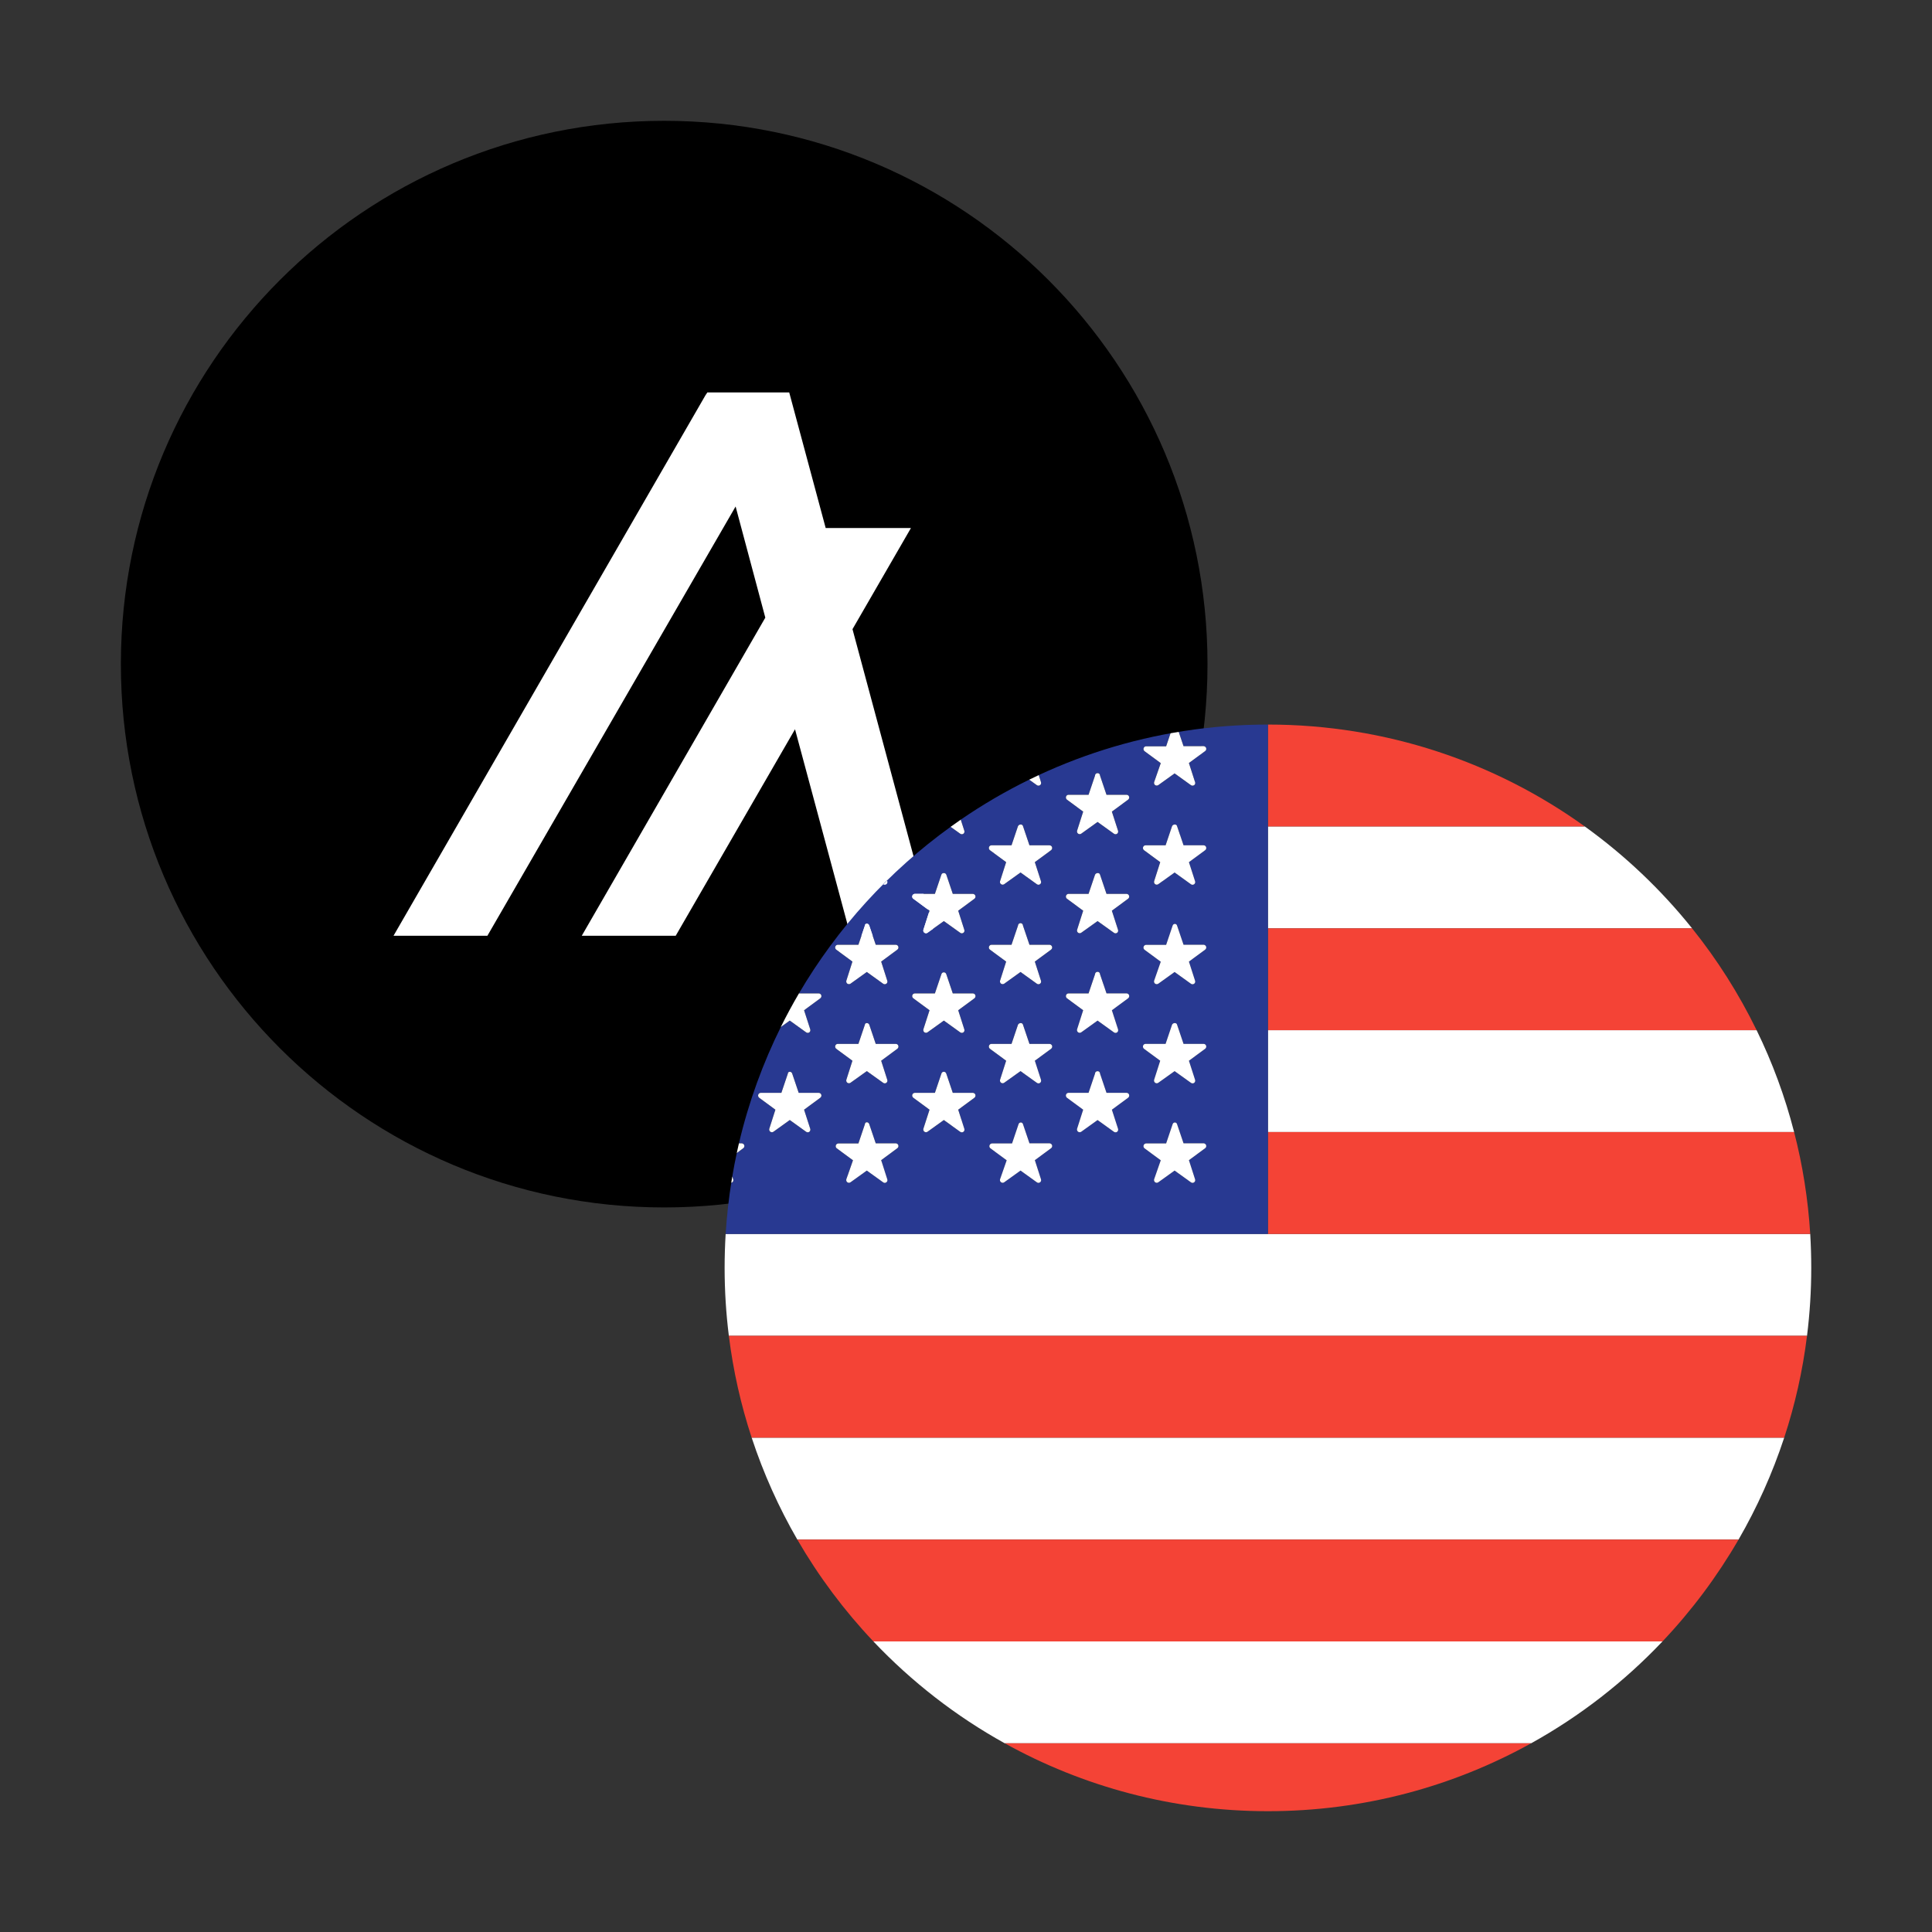 <svg width="32" height="32" viewBox="0 0 32 32" fill="none" xmlns="http://www.w3.org/2000/svg">
<rect x="0" y="0" width="32" height="32" fill="#333333" stroke="none"/>
<g clip-path="url(#clip0_8821_16414)">
<path d="M20 11C20 15.97 15.971 19.999 11.001 19.999C6.031 19.999 2.002 15.97 2.002 11C2.002 6.03 6.031 2.001 11.001 2.001C15.971 2.001 20 6.03 20 11Z" fill="black"/>
<path d="M8.073 15.499L12.184 8.389L12.676 10.23L9.636 15.499H11.192L13.168 12.079L14.088 15.499H15.485L14.12 10.421L15.088 8.746H13.676L13.072 6.5H11.716L11.684 6.548L6.518 15.499H8.073Z" fill="white"/>
</g>
<path d="M12.019 20.438C12.008 20.623 12.002 20.811 12.002 21C12.002 21.381 12.026 21.756 12.072 22.125H29.93C29.976 21.756 30 21.381 30 21C30 20.811 29.994 20.623 29.983 20.438H12.019Z" fill="white"/>
<path d="M21.001 17.063V18.75H29.716C29.565 18.162 29.356 17.598 29.095 17.063H21.001Z" fill="white"/>
<path d="M21.001 15.376H28.026C27.513 14.736 26.915 14.168 26.248 13.688H21.001V15.376Z" fill="white"/>
<path d="M12.45 23.812C12.645 24.404 12.899 24.969 13.206 25.5H28.796C29.103 24.969 29.357 24.404 29.552 23.812H12.45Z" fill="white"/>
<path d="M14.466 27.187C15.098 27.854 15.831 28.425 16.641 28.874H25.361C26.171 28.425 26.904 27.854 27.536 27.187H14.466Z" fill="white"/>
<path d="M21.001 12.001L21.001 13.688H26.248C24.771 12.626 22.959 12.001 21.001 12.001Z" fill="#F44336"/>
<path d="M21.001 20.438H29.983C29.947 19.859 29.857 19.294 29.716 18.75H21.001L21.001 20.438Z" fill="#F44336"/>
<path d="M21.001 17.063H29.095C28.801 16.46 28.442 15.894 28.026 15.376H21.001V17.063Z" fill="#F44336"/>
<path d="M29.93 22.125C29.858 22.706 29.73 23.271 29.552 23.812H12.45C12.272 23.271 12.144 22.706 12.072 22.125H29.93Z" fill="#F44336"/>
<path d="M13.206 25.5C13.56 26.111 13.983 26.677 14.466 27.187H27.536C28.019 26.677 28.442 26.111 28.796 25.5H13.206Z" fill="#F44336"/>
<path d="M21.001 29.999C22.583 29.999 24.069 29.591 25.361 28.874H16.641C17.933 29.591 19.419 29.999 21.001 29.999Z" fill="#F44336"/>
<path fill-rule="evenodd" clip-rule="evenodd" d="M21.001 20.438H12.019C12.038 20.138 12.071 19.843 12.118 19.552C12.116 19.565 12.114 19.577 12.112 19.59C12.117 19.589 12.123 19.587 12.128 19.583C12.144 19.572 12.15 19.552 12.144 19.533L12.129 19.486C12.151 19.352 12.177 19.22 12.205 19.089C12.205 19.092 12.204 19.095 12.203 19.098L12.312 19.017C12.327 19.006 12.333 18.986 12.327 18.968C12.321 18.95 12.304 18.938 12.285 18.937H12.239C12.399 18.256 12.637 17.604 12.942 16.992C12.938 16.998 12.935 17.005 12.932 17.011L13.081 16.904L13.351 17.098C13.358 17.104 13.367 17.107 13.376 17.108C13.386 17.108 13.396 17.105 13.404 17.1C13.411 17.095 13.416 17.088 13.419 17.081C13.423 17.072 13.424 17.06 13.42 17.049L13.318 16.733L13.588 16.534C13.603 16.522 13.609 16.502 13.603 16.484C13.597 16.466 13.58 16.454 13.561 16.454H13.233C13.87 15.368 14.728 14.428 15.745 13.695L15.903 13.808C15.909 13.813 15.916 13.816 15.923 13.817C15.928 13.818 15.934 13.818 15.939 13.817C15.943 13.816 15.947 13.815 15.95 13.813L15.953 13.811L15.956 13.81C15.972 13.798 15.979 13.778 15.972 13.759L15.913 13.576C17.36 12.582 19.113 12.001 21.001 12.001V20.438ZM19.603 12.359L19.523 12.122C19.478 12.129 19.433 12.137 19.388 12.145L19.315 12.361H18.983C18.977 12.361 18.971 12.362 18.966 12.365L18.961 12.367L18.959 12.369C18.951 12.374 18.945 12.382 18.942 12.392C18.936 12.409 18.942 12.429 18.956 12.441L19.226 12.64L19.116 12.955C19.111 12.973 19.118 12.993 19.133 13.004C19.142 13.01 19.153 13.012 19.163 13.011C19.171 13.011 19.178 13.008 19.185 13.004L19.455 12.81L19.725 13.004C19.73 13.008 19.736 13.01 19.742 13.012C19.754 13.015 19.767 13.013 19.778 13.005C19.794 12.994 19.8 12.973 19.794 12.955L19.692 12.638L19.962 12.439C19.968 12.435 19.972 12.429 19.975 12.423L19.977 12.419C19.977 12.418 19.978 12.416 19.978 12.415C19.979 12.412 19.979 12.409 19.979 12.405C19.979 12.4 19.979 12.395 19.977 12.39C19.973 12.377 19.962 12.366 19.95 12.362C19.945 12.36 19.94 12.359 19.936 12.359H19.603ZM17.226 13.005C17.242 12.994 17.248 12.973 17.242 12.955L17.205 12.838C17.173 12.853 17.142 12.868 17.11 12.883L17.047 12.914L17.173 13.004C17.188 13.016 17.21 13.016 17.226 13.005ZM19.315 18.939L19.422 18.622C19.426 18.605 19.441 18.592 19.459 18.592C19.476 18.591 19.492 18.603 19.496 18.621L19.603 18.937H19.936C19.947 18.938 19.957 18.942 19.965 18.949C19.97 18.954 19.974 18.961 19.977 18.968C19.983 18.986 19.977 19.006 19.962 19.017L19.692 19.216L19.794 19.533C19.8 19.552 19.794 19.572 19.778 19.583C19.762 19.595 19.74 19.594 19.725 19.582L19.455 19.388L19.185 19.582C19.183 19.583 19.18 19.585 19.177 19.586L19.174 19.587L19.169 19.589C19.165 19.59 19.161 19.59 19.157 19.59C19.155 19.59 19.153 19.59 19.15 19.589C19.144 19.588 19.138 19.585 19.133 19.582C19.131 19.58 19.129 19.578 19.127 19.576C19.125 19.574 19.123 19.572 19.121 19.569L19.12 19.567L19.119 19.565L19.117 19.561C19.114 19.553 19.113 19.543 19.116 19.533L19.226 19.218L18.956 19.019C18.947 19.012 18.941 19.001 18.94 18.989C18.939 18.983 18.94 18.976 18.942 18.97C18.944 18.963 18.948 18.957 18.953 18.952C18.955 18.95 18.957 18.948 18.959 18.947L18.963 18.945L18.966 18.943L18.968 18.942L18.973 18.941C18.977 18.94 18.98 18.939 18.983 18.939H19.315ZM16.944 18.621C16.94 18.603 16.924 18.591 16.907 18.592C16.889 18.592 16.874 18.605 16.87 18.622L16.763 18.939H16.431C16.412 18.94 16.396 18.952 16.39 18.97C16.384 18.988 16.39 19.008 16.404 19.019L16.674 19.218L16.564 19.533C16.56 19.545 16.562 19.558 16.569 19.568L16.571 19.572L16.574 19.575C16.576 19.578 16.578 19.58 16.581 19.582C16.597 19.593 16.617 19.593 16.633 19.582L16.903 19.388L17.173 19.582C17.179 19.587 17.186 19.59 17.193 19.591L17.197 19.591L17.2 19.591C17.202 19.591 17.204 19.591 17.206 19.591C17.213 19.59 17.22 19.588 17.226 19.583C17.242 19.572 17.248 19.552 17.242 19.533L17.14 19.216L17.41 19.017C17.412 19.016 17.414 19.014 17.416 19.013C17.417 19.011 17.418 19.01 17.419 19.008L17.422 19.004C17.422 19.002 17.423 19 17.424 18.999C17.425 18.996 17.426 18.993 17.427 18.99C17.427 18.987 17.427 18.984 17.427 18.98L17.427 18.976L17.426 18.973L17.425 18.968C17.419 18.95 17.402 18.938 17.383 18.937H17.051L16.944 18.621ZM14.398 18.621L14.505 18.937H14.838C14.856 18.938 14.873 18.95 14.879 18.968C14.882 18.977 14.882 18.985 14.88 18.994C14.877 19.003 14.872 19.011 14.864 19.017L14.595 19.216L14.696 19.533C14.697 19.535 14.698 19.538 14.698 19.54L14.698 19.544L14.698 19.549C14.698 19.553 14.697 19.558 14.696 19.562C14.693 19.57 14.688 19.578 14.68 19.583C14.664 19.595 14.642 19.594 14.627 19.582L14.357 19.388L14.087 19.582C14.072 19.593 14.051 19.593 14.035 19.582C14.025 19.575 14.019 19.564 14.017 19.553C14.016 19.55 14.016 19.547 14.016 19.544C14.016 19.542 14.016 19.54 14.017 19.537L14.018 19.533L14.128 19.218L13.858 19.019C13.852 19.014 13.848 19.008 13.845 19.001C13.843 18.996 13.842 18.991 13.841 18.986C13.841 18.98 13.842 18.975 13.844 18.97C13.848 18.959 13.855 18.95 13.865 18.945C13.871 18.941 13.878 18.939 13.885 18.939H14.218L14.325 18.622C14.326 18.577 14.386 18.577 14.398 18.621ZM18.22 17.784C18.22 17.769 18.212 17.755 18.2 17.748C18.193 17.744 18.185 17.742 18.178 17.742C18.171 17.742 18.164 17.744 18.158 17.748C18.153 17.751 18.148 17.755 18.145 17.76C18.143 17.762 18.142 17.765 18.141 17.767C18.139 17.772 18.137 17.778 18.137 17.784L18.03 18.101H17.698C17.679 18.101 17.663 18.113 17.657 18.131C17.651 18.149 17.657 18.169 17.671 18.181L17.941 18.38L17.84 18.696C17.837 18.705 17.838 18.714 17.84 18.722C17.843 18.731 17.849 18.739 17.857 18.745C17.873 18.756 17.893 18.756 17.909 18.745L18.179 18.551L18.449 18.745C18.464 18.757 18.486 18.758 18.502 18.747C18.518 18.735 18.524 18.715 18.518 18.696L18.416 18.38L18.686 18.181C18.701 18.169 18.707 18.149 18.701 18.131C18.698 18.123 18.693 18.116 18.687 18.11C18.679 18.104 18.67 18.101 18.659 18.101H18.327L18.22 17.784ZM15.674 17.784L15.781 18.101H16.113C16.132 18.101 16.149 18.113 16.155 18.131C16.161 18.149 16.155 18.169 16.141 18.181L15.871 18.38L15.972 18.696C15.979 18.715 15.972 18.735 15.956 18.747C15.948 18.752 15.939 18.754 15.931 18.755C15.926 18.755 15.921 18.754 15.917 18.752C15.912 18.751 15.907 18.748 15.903 18.745L15.633 18.551L15.363 18.745C15.348 18.756 15.327 18.756 15.311 18.745C15.296 18.734 15.289 18.715 15.294 18.696L15.396 18.38L15.126 18.181C15.111 18.169 15.105 18.149 15.111 18.131C15.117 18.113 15.134 18.101 15.152 18.101H15.485L15.592 17.784C15.602 17.741 15.662 17.741 15.674 17.784ZM13.229 18.101L13.122 17.784C13.11 17.741 13.05 17.741 13.049 17.784L12.942 18.101H12.6C12.597 18.101 12.594 18.101 12.59 18.102C12.586 18.103 12.582 18.105 12.578 18.107C12.569 18.113 12.562 18.121 12.559 18.131C12.553 18.149 12.559 18.169 12.573 18.181L12.843 18.38L12.742 18.696C12.737 18.715 12.744 18.734 12.759 18.745C12.766 18.75 12.774 18.752 12.782 18.753C12.792 18.753 12.802 18.751 12.811 18.745L13.081 18.551L13.351 18.745C13.366 18.757 13.388 18.758 13.404 18.747C13.42 18.735 13.426 18.715 13.42 18.696L13.318 18.38L13.588 18.181C13.603 18.169 13.609 18.149 13.603 18.131C13.597 18.113 13.58 18.101 13.561 18.101H13.229ZM19.496 16.973L19.603 17.29H19.936C19.954 17.29 19.971 17.302 19.977 17.32C19.979 17.328 19.98 17.335 19.979 17.342C19.977 17.353 19.971 17.363 19.962 17.37L19.692 17.569L19.794 17.885C19.797 17.895 19.797 17.904 19.794 17.913C19.793 17.916 19.792 17.919 19.791 17.921C19.789 17.924 19.788 17.926 19.786 17.928C19.784 17.931 19.781 17.933 19.778 17.936C19.762 17.947 19.74 17.946 19.725 17.934L19.455 17.741L19.185 17.934C19.177 17.94 19.167 17.943 19.157 17.942C19.149 17.942 19.14 17.939 19.133 17.934C19.118 17.923 19.111 17.904 19.116 17.885L19.217 17.569L18.947 17.37C18.933 17.358 18.927 17.338 18.933 17.32C18.936 17.31 18.944 17.301 18.953 17.296C18.959 17.292 18.967 17.29 18.974 17.29H19.306L19.413 16.973C19.43 16.936 19.489 16.936 19.496 16.973ZM17.051 17.29L16.944 16.973C16.937 16.936 16.878 16.936 16.861 16.973L16.754 17.29H16.422C16.403 17.29 16.387 17.302 16.381 17.32C16.375 17.338 16.381 17.358 16.395 17.37L16.665 17.569L16.564 17.885C16.559 17.904 16.566 17.923 16.581 17.934C16.597 17.945 16.617 17.945 16.633 17.934L16.903 17.741L17.173 17.934C17.188 17.946 17.21 17.947 17.226 17.936C17.235 17.929 17.241 17.92 17.243 17.909C17.244 17.905 17.245 17.9 17.244 17.896C17.244 17.892 17.243 17.889 17.242 17.885L17.14 17.569L17.41 17.37C17.425 17.358 17.431 17.338 17.425 17.32C17.421 17.31 17.415 17.302 17.406 17.296C17.399 17.292 17.392 17.29 17.383 17.29H17.051ZM14.398 16.973L14.505 17.29H14.838C14.856 17.29 14.873 17.302 14.879 17.32C14.885 17.338 14.879 17.358 14.864 17.37L14.595 17.569L14.696 17.885C14.703 17.904 14.696 17.924 14.68 17.936C14.664 17.947 14.642 17.946 14.627 17.934L14.357 17.741L14.087 17.934C14.072 17.945 14.051 17.945 14.035 17.934C14.02 17.923 14.013 17.904 14.018 17.885L14.119 17.569L13.849 17.37C13.835 17.358 13.829 17.338 13.835 17.32C13.841 17.302 13.857 17.29 13.876 17.29H14.218L14.325 16.973C14.326 16.936 14.386 16.936 14.398 16.973ZM18.22 16.137C18.22 16.114 18.202 16.096 18.179 16.096C18.171 16.096 18.163 16.098 18.157 16.102L18.156 16.103L18.152 16.105L18.15 16.107L18.147 16.11C18.145 16.113 18.143 16.116 18.142 16.119C18.141 16.121 18.14 16.123 18.139 16.126C18.138 16.128 18.138 16.13 18.138 16.132L18.137 16.137L18.03 16.454H17.698C17.679 16.454 17.663 16.466 17.657 16.484C17.651 16.502 17.657 16.522 17.671 16.534L17.941 16.733L17.84 17.049C17.837 17.059 17.838 17.069 17.841 17.077C17.843 17.082 17.846 17.087 17.85 17.091L17.853 17.095C17.854 17.096 17.856 17.097 17.857 17.098C17.866 17.104 17.876 17.107 17.886 17.106C17.894 17.105 17.902 17.103 17.909 17.098L18.179 16.904L18.449 17.098C18.453 17.102 18.458 17.104 18.464 17.106C18.467 17.107 18.471 17.108 18.475 17.108C18.484 17.108 18.494 17.105 18.502 17.1C18.512 17.093 18.518 17.081 18.52 17.07C18.521 17.063 18.52 17.056 18.518 17.049L18.416 16.733L18.686 16.534C18.694 16.528 18.699 16.52 18.701 16.512C18.704 16.503 18.704 16.493 18.701 16.484C18.698 16.475 18.692 16.468 18.685 16.462C18.677 16.457 18.669 16.454 18.659 16.454H18.327L18.22 16.137ZM15.674 16.137L15.781 16.454H16.113C16.132 16.454 16.149 16.466 16.155 16.484C16.161 16.502 16.155 16.522 16.141 16.534L15.871 16.733L15.972 17.049C15.973 17.052 15.974 17.055 15.974 17.057C15.975 17.061 15.975 17.064 15.974 17.067C15.974 17.072 15.973 17.076 15.972 17.08C15.97 17.083 15.969 17.086 15.966 17.089C15.964 17.093 15.96 17.097 15.956 17.1C15.94 17.111 15.918 17.11 15.903 17.098L15.633 16.904L15.363 17.098C15.348 17.109 15.327 17.109 15.311 17.098C15.307 17.095 15.303 17.091 15.301 17.087C15.297 17.082 15.295 17.077 15.293 17.071L15.293 17.067L15.292 17.061C15.292 17.059 15.292 17.057 15.293 17.055C15.293 17.053 15.293 17.051 15.294 17.049L15.396 16.733L15.126 16.534C15.111 16.522 15.105 16.502 15.111 16.484C15.117 16.466 15.134 16.454 15.152 16.454H15.485L15.592 16.137C15.602 16.094 15.662 16.094 15.674 16.137ZM19.603 15.648L19.496 15.332C19.492 15.314 19.476 15.302 19.459 15.303C19.453 15.303 19.448 15.304 19.444 15.306C19.433 15.311 19.425 15.321 19.422 15.333L19.315 15.65H18.983C18.971 15.65 18.96 15.656 18.951 15.665C18.947 15.669 18.944 15.675 18.942 15.681C18.939 15.688 18.939 15.695 18.94 15.701C18.942 15.713 18.947 15.723 18.956 15.73L19.226 15.929L19.116 16.244C19.111 16.262 19.118 16.282 19.133 16.293C19.149 16.303 19.169 16.303 19.185 16.293L19.455 16.099L19.725 16.293C19.74 16.305 19.762 16.305 19.778 16.294C19.794 16.283 19.8 16.262 19.794 16.244L19.692 15.927L19.962 15.728C19.977 15.716 19.983 15.697 19.977 15.679C19.971 15.661 19.954 15.649 19.936 15.648H19.603ZM16.903 15.29C16.913 15.29 16.923 15.294 16.931 15.301C16.939 15.309 16.944 15.319 16.944 15.332L17.051 15.648H17.383C17.402 15.649 17.419 15.661 17.425 15.679C17.431 15.697 17.425 15.716 17.41 15.728L17.14 15.927L17.242 16.244C17.245 16.253 17.245 16.262 17.243 16.27C17.241 16.275 17.239 16.28 17.236 16.284L17.234 16.287L17.232 16.289C17.23 16.291 17.228 16.293 17.226 16.294C17.21 16.305 17.188 16.305 17.173 16.293L16.903 16.099L16.633 16.293C16.617 16.303 16.597 16.303 16.581 16.293C16.566 16.282 16.559 16.262 16.564 16.244L16.665 15.927L16.395 15.728C16.381 15.716 16.375 15.697 16.381 15.679C16.387 15.661 16.403 15.649 16.422 15.648H16.754L16.861 15.332C16.861 15.309 16.88 15.29 16.903 15.29ZM14.505 15.648L14.398 15.332C14.386 15.288 14.326 15.288 14.325 15.332L14.218 15.648H13.876C13.857 15.649 13.841 15.661 13.835 15.679C13.829 15.697 13.835 15.716 13.849 15.728L14.119 15.927L14.018 16.244C14.013 16.262 14.02 16.282 14.035 16.293C14.051 16.303 14.072 16.303 14.087 16.293L14.357 16.099L14.627 16.293C14.642 16.305 14.664 16.305 14.68 16.294C14.691 16.287 14.697 16.275 14.698 16.262C14.699 16.256 14.698 16.25 14.696 16.244L14.595 15.927L14.864 15.728C14.879 15.716 14.885 15.697 14.879 15.679C14.873 15.661 14.856 15.649 14.838 15.648H14.505ZM15.674 14.488L15.781 14.805H16.113C16.124 14.805 16.134 14.809 16.142 14.816C16.148 14.821 16.152 14.828 16.155 14.836C16.161 14.854 16.155 14.873 16.141 14.885L15.871 15.084L15.972 15.401C15.979 15.419 15.972 15.44 15.956 15.451C15.945 15.459 15.932 15.461 15.92 15.458C15.914 15.456 15.908 15.453 15.903 15.449L15.633 15.256L15.363 15.449C15.354 15.456 15.344 15.458 15.334 15.457C15.326 15.457 15.318 15.454 15.311 15.449C15.296 15.438 15.289 15.419 15.294 15.401L15.396 15.084L15.126 14.885C15.111 14.873 15.105 14.854 15.111 14.836C15.117 14.818 15.134 14.806 15.152 14.805H15.485L15.592 14.488C15.602 14.451 15.662 14.451 15.674 14.488ZM18.327 14.805L18.22 14.488C18.213 14.451 18.154 14.451 18.137 14.488L18.03 14.805H17.698C17.679 14.806 17.663 14.818 17.657 14.836C17.651 14.854 17.657 14.873 17.671 14.885L17.941 15.084L17.84 15.401C17.835 15.419 17.842 15.438 17.857 15.449C17.873 15.46 17.893 15.46 17.909 15.449L18.179 15.256L18.449 15.449C18.464 15.462 18.486 15.462 18.502 15.451C18.518 15.44 18.524 15.419 18.518 15.401L18.416 15.084L18.686 14.885C18.701 14.873 18.707 14.854 18.701 14.836C18.695 14.818 18.678 14.806 18.659 14.805H18.327ZM16.944 13.684L17.051 14.001H17.383C17.387 14.001 17.39 14.001 17.393 14.002C17.398 14.003 17.402 14.005 17.406 14.007C17.414 14.012 17.421 14.021 17.425 14.031C17.431 14.049 17.425 14.069 17.41 14.081L17.14 14.28L17.242 14.596C17.248 14.615 17.242 14.635 17.226 14.646C17.21 14.658 17.188 14.657 17.173 14.645L16.903 14.451L16.633 14.645C16.617 14.656 16.597 14.656 16.581 14.645C16.569 14.636 16.562 14.622 16.562 14.607C16.562 14.605 16.562 14.603 16.562 14.601L16.564 14.596L16.665 14.28L16.395 14.081C16.381 14.069 16.375 14.049 16.381 14.031C16.387 14.013 16.403 14.001 16.422 14.001H16.754L16.861 13.684C16.878 13.647 16.937 13.647 16.944 13.684ZM19.603 14.001L19.496 13.684C19.489 13.647 19.43 13.647 19.413 13.684L19.306 14.001H18.974C18.967 14.001 18.959 14.003 18.953 14.007C18.944 14.012 18.936 14.021 18.933 14.031C18.927 14.049 18.933 14.069 18.947 14.081L19.217 14.28L19.116 14.596C19.115 14.599 19.114 14.601 19.114 14.604C19.114 14.606 19.114 14.608 19.114 14.611C19.114 14.615 19.115 14.618 19.116 14.622C19.118 14.627 19.12 14.631 19.123 14.635C19.126 14.639 19.129 14.642 19.133 14.645C19.149 14.656 19.169 14.656 19.185 14.645L19.455 14.451L19.725 14.645C19.74 14.657 19.762 14.658 19.778 14.646C19.794 14.635 19.8 14.615 19.794 14.596L19.692 14.28L19.962 14.081C19.97 14.075 19.975 14.066 19.978 14.057C19.98 14.049 19.98 14.04 19.977 14.031C19.971 14.013 19.954 14.001 19.936 14.001H19.603ZM18.213 12.823C18.215 12.827 18.217 12.83 18.218 12.834C18.219 12.835 18.219 12.837 18.219 12.839C18.22 12.842 18.22 12.844 18.22 12.847L18.327 13.164H18.659C18.663 13.164 18.667 13.164 18.671 13.165C18.674 13.166 18.678 13.168 18.681 13.17C18.69 13.175 18.697 13.184 18.701 13.194C18.707 13.212 18.701 13.232 18.686 13.244L18.416 13.443L18.518 13.759C18.522 13.772 18.521 13.785 18.514 13.796C18.513 13.798 18.512 13.8 18.51 13.802C18.508 13.805 18.505 13.807 18.502 13.81C18.486 13.821 18.464 13.82 18.449 13.808L18.179 13.614L17.909 13.808C17.902 13.813 17.894 13.816 17.886 13.816C17.876 13.817 17.866 13.814 17.857 13.808C17.842 13.797 17.835 13.778 17.84 13.759L17.941 13.443L17.671 13.244C17.657 13.232 17.651 13.212 17.657 13.194C17.663 13.176 17.679 13.164 17.698 13.164H18.03L18.137 12.847C18.137 12.832 18.145 12.818 18.158 12.811C18.166 12.806 18.176 12.805 18.185 12.806C18.19 12.807 18.195 12.808 18.2 12.811C18.203 12.813 18.206 12.815 18.208 12.818C18.21 12.819 18.212 12.822 18.213 12.823Z" fill="#283991"/>
<path d="M14.692 14.583L14.648 14.627L14.628 14.646C14.644 14.657 14.664 14.657 14.68 14.646C14.69 14.64 14.696 14.629 14.698 14.618C14.699 14.611 14.699 14.603 14.696 14.596L14.692 14.583Z" fill="#283991"/>
<path d="M19.388 12.145C19.433 12.137 19.478 12.129 19.523 12.122L19.603 12.359H19.936C19.954 12.36 19.971 12.372 19.977 12.39C19.983 12.408 19.977 12.427 19.962 12.439L19.692 12.638L19.794 12.955C19.8 12.973 19.794 12.994 19.778 13.005C19.762 13.016 19.74 13.016 19.725 13.004L19.455 12.81L19.185 13.004C19.169 13.014 19.149 13.014 19.133 13.004C19.118 12.993 19.111 12.973 19.116 12.955L19.226 12.64L18.956 12.441C18.942 12.429 18.936 12.409 18.942 12.392C18.948 12.374 18.964 12.361 18.983 12.361H19.315L19.388 12.145Z" fill="white"/>
<path d="M17.047 12.914C17.1 12.888 17.152 12.863 17.205 12.838L17.242 12.955C17.248 12.973 17.242 12.994 17.226 13.005C17.21 13.016 17.188 13.016 17.173 13.004L17.047 12.914Z" fill="white"/>
<path d="M15.745 13.695C15.801 13.655 15.857 13.615 15.913 13.576L15.972 13.759C15.979 13.778 15.972 13.798 15.956 13.81C15.94 13.821 15.918 13.82 15.903 13.808L15.745 13.695Z" fill="white"/>
<path d="M14.628 14.646C14.649 14.625 14.671 14.604 14.692 14.583L14.696 14.596C14.703 14.615 14.696 14.635 14.68 14.646C14.664 14.657 14.644 14.657 14.628 14.646Z" fill="white"/>
<path d="M12.932 17.011C13.026 16.822 13.126 16.636 13.233 16.454H13.561C13.58 16.454 13.597 16.466 13.603 16.484C13.609 16.502 13.603 16.522 13.588 16.534L13.318 16.733L13.42 17.049C13.426 17.068 13.42 17.088 13.404 17.1C13.388 17.111 13.366 17.11 13.351 17.098L13.081 16.904L12.932 17.011Z" fill="white"/>
<path d="M12.112 19.59C12.117 19.589 12.123 19.587 12.128 19.583C12.144 19.572 12.15 19.552 12.144 19.533L12.129 19.486C12.123 19.52 12.117 19.555 12.112 19.59Z" fill="white"/>
<path d="M12.203 19.098C12.215 19.044 12.227 18.991 12.239 18.937H12.285C12.304 18.938 12.321 18.95 12.327 18.968C12.333 18.986 12.327 19.006 12.312 19.017L12.203 19.098Z" fill="white"/>
<path d="M19.496 18.621C19.492 18.603 19.476 18.591 19.459 18.592C19.441 18.592 19.426 18.605 19.422 18.622L19.315 18.939H18.983C18.964 18.94 18.948 18.952 18.942 18.97C18.936 18.988 18.942 19.008 18.956 19.019L19.226 19.218L19.116 19.533C19.111 19.551 19.118 19.571 19.133 19.582C19.149 19.593 19.169 19.593 19.185 19.582L19.455 19.388L19.725 19.582C19.74 19.594 19.762 19.595 19.778 19.583C19.794 19.572 19.8 19.552 19.794 19.533L19.692 19.216L19.962 19.017C19.977 19.006 19.983 18.986 19.977 18.968C19.971 18.95 19.954 18.938 19.936 18.937H19.603L19.496 18.621Z" fill="white"/>
<path d="M16.944 18.621C16.94 18.603 16.924 18.591 16.907 18.592C16.889 18.592 16.874 18.605 16.87 18.622L16.763 18.939H16.431C16.412 18.94 16.396 18.952 16.39 18.97C16.384 18.988 16.39 19.008 16.404 19.019L16.674 19.218L16.564 19.533C16.558 19.551 16.566 19.571 16.581 19.582C16.597 19.593 16.617 19.593 16.633 19.582L16.903 19.388L17.173 19.582C17.188 19.594 17.209 19.595 17.226 19.583C17.242 19.572 17.248 19.552 17.242 19.533L17.14 19.216L17.41 19.017C17.425 19.006 17.431 18.986 17.425 18.968C17.419 18.95 17.402 18.938 17.383 18.937H17.051L16.944 18.621Z" fill="white"/>
<path d="M14.505 18.937L14.398 18.621C14.386 18.577 14.326 18.577 14.325 18.622L14.218 18.939H13.885C13.867 18.94 13.85 18.952 13.844 18.97C13.838 18.988 13.844 19.008 13.858 19.019L14.128 19.218L14.018 19.533C14.013 19.551 14.02 19.571 14.035 19.582C14.051 19.593 14.072 19.593 14.087 19.582L14.357 19.388L14.627 19.582C14.642 19.594 14.664 19.595 14.68 19.583C14.696 19.572 14.703 19.552 14.696 19.533L14.595 19.216L14.864 19.017C14.879 19.006 14.885 18.986 14.879 18.968C14.873 18.95 14.856 18.938 14.838 18.937H14.505Z" fill="white"/>
<path d="M18.22 17.784C18.22 17.769 18.212 17.755 18.2 17.748C18.187 17.741 18.171 17.741 18.158 17.748C18.145 17.755 18.137 17.769 18.137 17.784L18.03 18.101H17.698C17.679 18.101 17.663 18.113 17.657 18.131C17.651 18.149 17.657 18.169 17.671 18.181L17.941 18.38L17.84 18.696C17.835 18.715 17.842 18.734 17.857 18.745C17.873 18.756 17.893 18.756 17.909 18.745L18.179 18.551L18.449 18.745C18.464 18.757 18.486 18.758 18.502 18.747C18.518 18.735 18.524 18.715 18.518 18.696L18.416 18.38L18.686 18.181C18.701 18.169 18.707 18.149 18.701 18.131C18.695 18.113 18.678 18.101 18.659 18.101H18.327L18.22 17.784Z" fill="white"/>
<path d="M15.781 18.101L15.674 17.784C15.662 17.741 15.602 17.741 15.592 17.784L15.485 18.101H15.152C15.134 18.101 15.117 18.113 15.111 18.131C15.105 18.149 15.111 18.169 15.126 18.181L15.396 18.38L15.294 18.696C15.289 18.715 15.296 18.734 15.311 18.745C15.327 18.756 15.348 18.756 15.363 18.745L15.633 18.551L15.903 18.745C15.918 18.757 15.94 18.758 15.956 18.747C15.972 18.735 15.979 18.715 15.972 18.696L15.871 18.38L16.141 18.181C16.155 18.169 16.161 18.149 16.155 18.131C16.149 18.113 16.132 18.101 16.113 18.101H15.781Z" fill="white"/>
<path d="M13.229 18.101L13.122 17.784C13.11 17.741 13.05 17.741 13.049 17.784L12.942 18.101H12.6C12.582 18.101 12.565 18.113 12.559 18.131C12.553 18.149 12.559 18.169 12.573 18.181L12.843 18.38L12.742 18.696C12.737 18.715 12.744 18.734 12.759 18.745C12.775 18.756 12.795 18.756 12.811 18.745L13.081 18.551L13.351 18.745C13.366 18.757 13.388 18.758 13.404 18.747C13.42 18.735 13.426 18.715 13.42 18.696L13.318 18.38L13.588 18.181C13.603 18.169 13.609 18.149 13.603 18.131C13.597 18.113 13.58 18.101 13.561 18.101H13.229Z" fill="white"/>
<path d="M19.603 17.29L19.496 16.973C19.489 16.936 19.43 16.936 19.413 16.973L19.306 17.29H18.974C18.955 17.29 18.939 17.302 18.933 17.32C18.927 17.338 18.933 17.358 18.947 17.37L19.217 17.569L19.116 17.885C19.111 17.904 19.118 17.923 19.133 17.934C19.149 17.945 19.169 17.945 19.185 17.934L19.455 17.741L19.725 17.934C19.74 17.946 19.762 17.947 19.778 17.936C19.794 17.924 19.8 17.904 19.794 17.885L19.692 17.569L19.962 17.37C19.977 17.358 19.983 17.338 19.977 17.32C19.971 17.302 19.954 17.29 19.936 17.29H19.603Z" fill="white"/>
<path d="M17.051 17.29L16.944 16.973C16.937 16.936 16.878 16.936 16.861 16.973L16.754 17.29H16.422C16.403 17.29 16.387 17.302 16.381 17.32C16.375 17.338 16.381 17.358 16.395 17.37L16.665 17.569L16.564 17.885C16.559 17.904 16.566 17.923 16.581 17.934C16.597 17.945 16.617 17.945 16.633 17.934L16.903 17.741L17.173 17.934C17.188 17.946 17.21 17.947 17.226 17.936C17.242 17.924 17.248 17.904 17.242 17.885L17.14 17.569L17.41 17.37C17.425 17.358 17.431 17.338 17.425 17.32C17.419 17.302 17.402 17.29 17.383 17.29H17.051Z" fill="white"/>
<path d="M14.505 17.29L14.398 16.973C14.386 16.936 14.326 16.936 14.325 16.973L14.218 17.29H13.876C13.857 17.29 13.841 17.302 13.835 17.32C13.829 17.338 13.835 17.358 13.849 17.37L14.119 17.569L14.018 17.885C14.013 17.904 14.02 17.923 14.035 17.934C14.051 17.945 14.072 17.945 14.087 17.934L14.357 17.741L14.627 17.934C14.642 17.946 14.664 17.947 14.68 17.936C14.696 17.924 14.703 17.904 14.696 17.885L14.595 17.569L14.864 17.37C14.879 17.358 14.885 17.338 14.879 17.32C14.873 17.302 14.856 17.29 14.838 17.29H14.505Z" fill="white"/>
<path d="M18.22 16.137C18.22 16.114 18.202 16.096 18.179 16.096C18.156 16.096 18.137 16.114 18.137 16.137L18.03 16.454H17.698C17.679 16.454 17.663 16.466 17.657 16.484C17.651 16.502 17.657 16.522 17.671 16.534L17.941 16.733L17.84 17.049C17.835 17.068 17.842 17.087 17.857 17.098C17.873 17.109 17.893 17.109 17.909 17.098L18.179 16.904L18.449 17.098C18.464 17.11 18.486 17.111 18.502 17.1C18.518 17.088 18.524 17.068 18.518 17.049L18.416 16.733L18.686 16.534C18.701 16.522 18.707 16.502 18.701 16.484C18.695 16.466 18.678 16.454 18.659 16.454H18.327L18.22 16.137Z" fill="white"/>
<path d="M15.781 16.454L15.674 16.137C15.662 16.094 15.602 16.094 15.592 16.137L15.485 16.454H15.152C15.134 16.454 15.117 16.466 15.111 16.484C15.105 16.502 15.111 16.522 15.126 16.534L15.396 16.733L15.294 17.049C15.289 17.068 15.296 17.087 15.311 17.098C15.327 17.109 15.348 17.109 15.363 17.098L15.633 16.904L15.903 17.098C15.918 17.11 15.94 17.111 15.956 17.1C15.972 17.088 15.979 17.068 15.972 17.049L15.871 16.733L16.141 16.534C16.155 16.522 16.161 16.502 16.155 16.484C16.149 16.466 16.132 16.454 16.113 16.454H15.781Z" fill="white"/>
<path d="M19.496 15.332C19.492 15.314 19.476 15.302 19.459 15.303C19.441 15.303 19.426 15.316 19.422 15.333L19.315 15.65H18.983C18.964 15.65 18.948 15.663 18.942 15.681C18.936 15.699 18.942 15.718 18.956 15.73L19.226 15.929L19.116 16.244C19.111 16.262 19.118 16.282 19.133 16.293C19.149 16.303 19.169 16.303 19.185 16.293L19.455 16.099L19.725 16.293C19.74 16.305 19.762 16.305 19.778 16.294C19.794 16.283 19.8 16.262 19.794 16.244L19.692 15.927L19.962 15.728C19.977 15.716 19.983 15.697 19.977 15.679C19.971 15.661 19.954 15.649 19.936 15.648H19.603L19.496 15.332Z" fill="white"/>
<path d="M16.944 15.332C16.944 15.309 16.926 15.29 16.903 15.29C16.88 15.29 16.861 15.309 16.861 15.332L16.754 15.648H16.422C16.403 15.649 16.387 15.661 16.381 15.679C16.375 15.697 16.381 15.716 16.395 15.728L16.665 15.927L16.564 16.244C16.559 16.262 16.566 16.282 16.581 16.293C16.597 16.303 16.617 16.303 16.633 16.293L16.903 16.099L17.173 16.293C17.188 16.305 17.21 16.305 17.226 16.294C17.242 16.283 17.248 16.262 17.242 16.244L17.14 15.927L17.41 15.728C17.425 15.716 17.431 15.697 17.425 15.679C17.419 15.661 17.402 15.649 17.383 15.648H17.051L16.944 15.332Z" fill="white"/>
<path d="M14.505 15.648L14.398 15.332C14.386 15.288 14.326 15.288 14.325 15.332L14.218 15.648H13.876C13.857 15.649 13.841 15.661 13.835 15.679C13.829 15.697 13.835 15.716 13.849 15.728L14.119 15.927L14.018 16.244C14.013 16.262 14.02 16.282 14.035 16.293C14.051 16.303 14.072 16.303 14.087 16.293L14.357 16.099L14.627 16.293C14.642 16.305 14.664 16.305 14.68 16.294C14.696 16.283 14.703 16.262 14.696 16.244L14.595 15.927L14.864 15.728C14.879 15.716 14.885 15.697 14.879 15.679C14.873 15.661 14.856 15.649 14.838 15.648H14.505Z" fill="white"/>
<path d="M15.781 14.805L15.674 14.488C15.662 14.451 15.602 14.451 15.592 14.488L15.485 14.805H15.152C15.134 14.806 15.117 14.818 15.111 14.836C15.105 14.854 15.111 14.873 15.126 14.885L15.396 15.084L15.294 15.401C15.289 15.419 15.296 15.438 15.311 15.449C15.327 15.46 15.348 15.46 15.363 15.449L15.633 15.256L15.903 15.449C15.918 15.462 15.94 15.462 15.956 15.451C15.972 15.44 15.979 15.419 15.972 15.401L15.871 15.084L16.141 14.885C16.155 14.873 16.161 14.854 16.155 14.836C16.149 14.818 16.132 14.806 16.113 14.805H15.781Z" fill="white"/>
<path d="M18.327 14.805L18.22 14.488C18.213 14.451 18.154 14.451 18.137 14.488L18.03 14.805H17.698C17.679 14.806 17.663 14.818 17.657 14.836C17.651 14.854 17.657 14.873 17.671 14.885L17.941 15.084L17.84 15.401C17.835 15.419 17.842 15.438 17.857 15.449C17.873 15.46 17.893 15.46 17.909 15.449L18.179 15.256L18.449 15.449C18.464 15.462 18.486 15.462 18.502 15.451C18.518 15.44 18.524 15.419 18.518 15.401L18.416 15.084L18.686 14.885C18.701 14.873 18.707 14.854 18.701 14.836C18.695 14.818 18.678 14.806 18.659 14.805H18.327Z" fill="white"/>
<path d="M17.051 14.001L16.944 13.684C16.937 13.647 16.878 13.647 16.861 13.684L16.754 14.001H16.422C16.403 14.001 16.387 14.013 16.381 14.031C16.375 14.049 16.381 14.069 16.395 14.081L16.665 14.28L16.564 14.596C16.558 14.615 16.566 14.634 16.581 14.645C16.597 14.656 16.617 14.656 16.633 14.645L16.903 14.451L17.173 14.645C17.188 14.657 17.21 14.658 17.226 14.646C17.242 14.635 17.248 14.615 17.242 14.596L17.14 14.28L17.41 14.081C17.425 14.069 17.431 14.049 17.425 14.031C17.419 14.013 17.402 14.001 17.383 14.001H17.051Z" fill="white"/>
<path d="M19.603 14.001L19.496 13.684C19.489 13.647 19.43 13.647 19.413 13.684L19.306 14.001H18.974C18.955 14.001 18.939 14.013 18.933 14.031C18.927 14.049 18.933 14.069 18.947 14.081L19.217 14.28L19.116 14.596C19.111 14.615 19.118 14.634 19.133 14.645C19.149 14.656 19.169 14.656 19.185 14.645L19.455 14.451L19.725 14.645C19.74 14.657 19.762 14.658 19.778 14.646C19.794 14.635 19.8 14.615 19.794 14.596L19.692 14.28L19.962 14.081C19.977 14.069 19.983 14.049 19.977 14.031C19.971 14.013 19.954 14.001 19.936 14.001H19.603Z" fill="white"/>
<path d="M18.22 12.847C18.22 12.832 18.212 12.818 18.2 12.811C18.187 12.804 18.171 12.804 18.158 12.811C18.145 12.818 18.137 12.832 18.137 12.847L18.03 13.164H17.698C17.679 13.164 17.663 13.176 17.657 13.194C17.651 13.212 17.657 13.232 17.671 13.244L17.941 13.443L17.84 13.759C17.835 13.778 17.842 13.797 17.857 13.808C17.873 13.819 17.893 13.819 17.909 13.808L18.179 13.614L18.449 13.808C18.464 13.82 18.486 13.821 18.502 13.81C18.518 13.798 18.524 13.778 18.518 13.759L18.416 13.443L18.686 13.244C18.701 13.232 18.707 13.212 18.701 13.194C18.695 13.176 18.678 13.164 18.659 13.164H18.327L18.22 12.847Z" fill="white"/>
<defs>
<clipPath id="clip0_8821_16414">
<rect width="17.998" height="17.998" fill="white" transform="translate(2.002 2.001)"/>
</clipPath>
</defs>
</svg>
